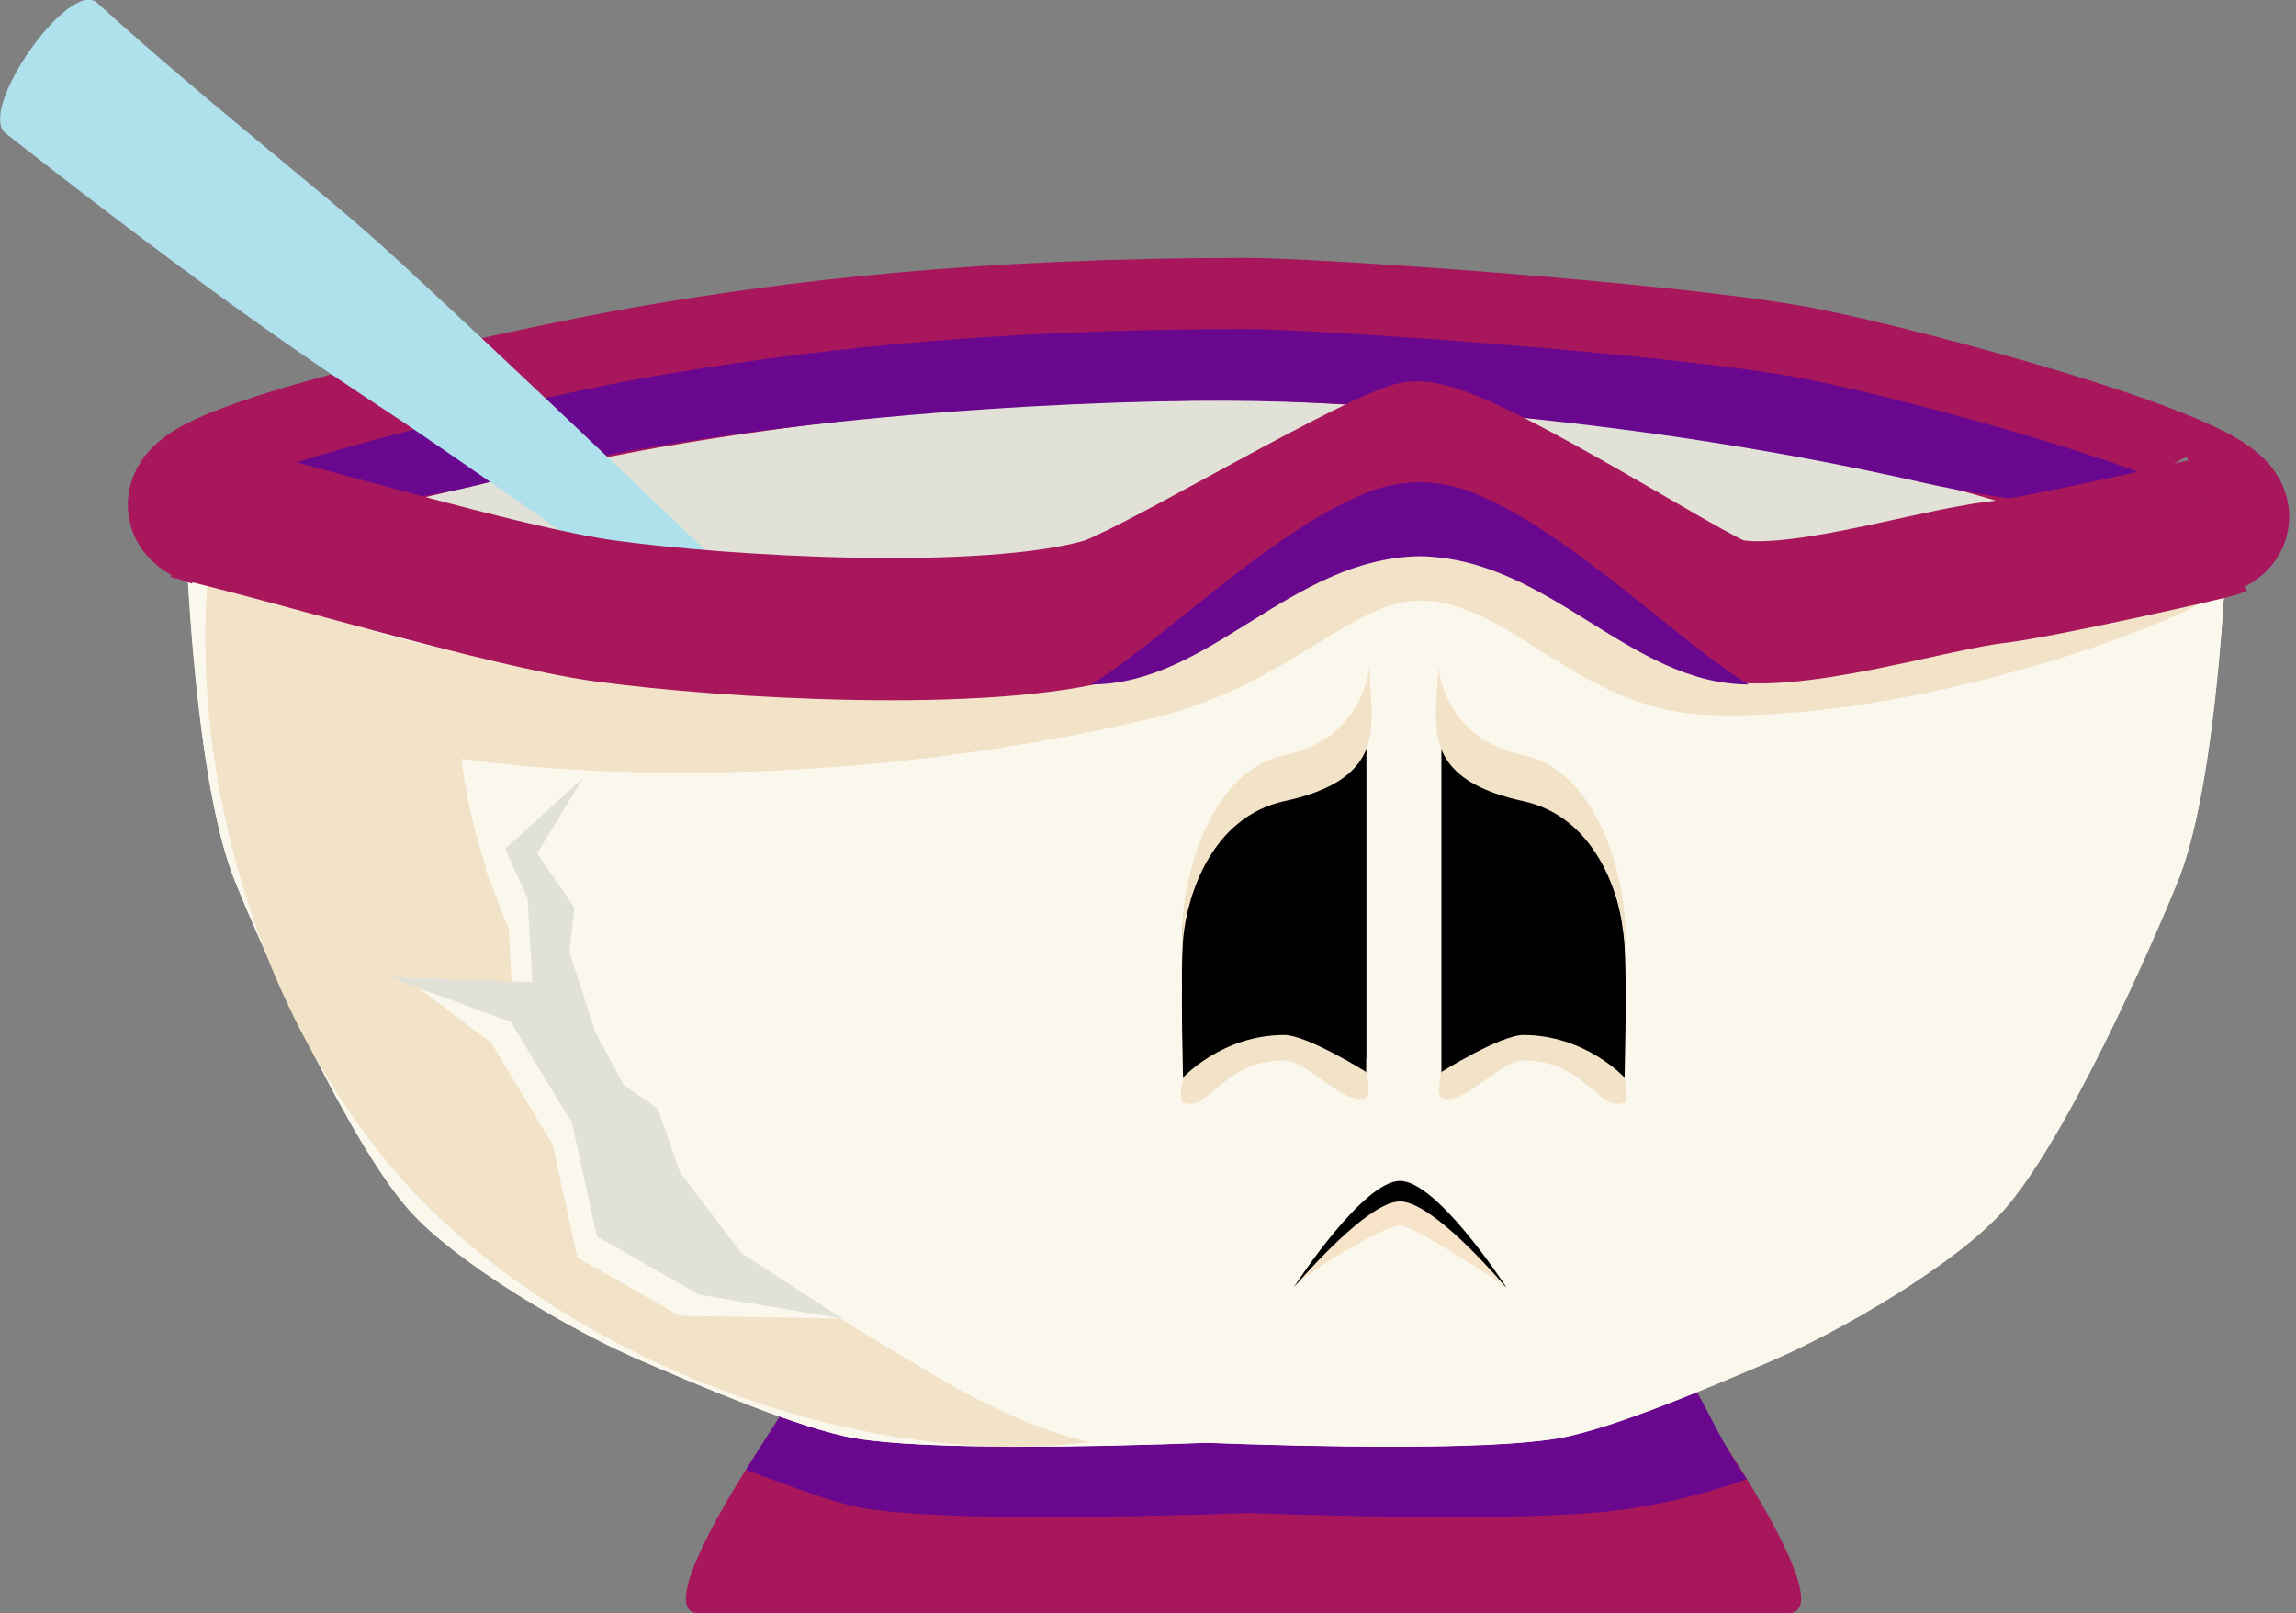 <?xml version="1.0" encoding="utf-8"?>
<!-- Generator: Adobe Adobe Illustrator 24.2.0, SVG Export Plug-In . SVG Version: 6.00 Build 0)  -->
<svg version="1.1" id="Calque_1" xmlns="http://www.w3.org/2000/svg" xmlns:xlink="http://www.w3.org/1999/xlink" x="0px" y="0px"
	 viewBox="0 0 113 79.38" style="enable-background:new 0 0 113 79.38;" xml:space="preserve">
<rect x="0" y="0" width="113" height="79.38" fill="#808080" stroke="none"/>
<style type="text/css">
	.st0{fill:#E1E1D7;}
	.st1{fill:#A8175B;}
	.st2{fill:#69088E;}
	.st3{fill:#FAF8ED;}
	.st4{fill:#F2E3C8;}
	.st5{fill:none;stroke:#A8175B;stroke-width:7;stroke-miterlimit:10;}
	.st6{fill:#AFE1ED;}
	.st7{fill:#F7FAD7;}
	.st8{fill:#F6E3C8;}
</style>
<g>
	<path class="st0" d="M65.27,17.14c0,0-7.78,0.15-10.47,0.64c-11.15,2.05-45.11,3.25-45.11,3.25s0.09,15.98,2.19,21.18
		c1.48,3.67,5.53,12.76,8.53,16.18c2.29,2.61,7.99,5.98,11.58,7.5c2.53,1.08,7.64,3.3,10.36,3.75c3.55,0.59,11.88,0.41,17.2,0.21
		c5.31,0.2,13.65,0.38,17.2-0.21c2.72-0.45,7.82-2.67,10.36-3.75c3.58-1.52,9.29-4.89,11.57-7.5c3-3.42,7.05-12.5,8.53-16.18
		c2.1-5.2,2.44-17.57,2.44-17.57L65.27,17.14z"/>
</g>
<g>
	<path class="st1" d="M80.26,64.88c-3.38-3.63-10.5-8.67-10.5-14.5h-8.12h-0.88h-8.12c0,5.83-7.12,10.87-10.5,14.5
		c-2.65,2.84-10.68,14.5-7.75,14.5c3.69,0,18,0,18,0h8.37h0.88h8.37c0,0,14.31,0,18,0C90.94,79.38,82.91,67.72,80.26,64.88z"/>
</g>
<g>
	<path class="st2" d="M82.76,67.41c-3.69-3.81-11.97-8.6-11.97-14.72h-8.86h-0.96H52.1c0,6.11-8.27,10.81-11.97,14.62
		c-0.87,0.9-2.1,2.93-3.42,5.02c2.1,0.77,4.42,1.67,5.89,1.9c3.89,0.62,13.02,0.43,18.84,0.22c5.82,0.21,14.95,0.4,18.84-0.22
		c1.47-0.23,3.59-0.68,5.69-1.45C84.53,70.79,83.63,68.3,82.76,67.41z"/>
</g>
<g>
	<g>
		<g>
			<path class="st3" d="M98.73,29.41c-3.64,0.62-10.98,1.89-14.89,2.15c-0.32,0.02-0.67,0.04-1.04,0.06
				c-0.88-1.44-2.55-4.01-3.59-4.96c-0.89-0.82-2.85-1.68-4.02-2.01c-0.83-0.23-2.51-0.71-3.35-0.7c-1.09,0.02-3.51,0.65-5.04,1.08
				c-1.57,0.28-4.02,0.78-5.01,1.23c-0.75,0.35-2.06,1.52-2.7,2.09c-0.86,0.76-2.13,2.25-2.64,3.36
				c-7.52,0.09-17.51,0.14-22.05-0.16c-3.9-0.26-11.25-1.53-14.89-2.15c-2.95-0.5-6.89-1.34-10.34-2.26
				c0.16,3.36,0.71,12.06,2.39,16.21c1.49,3.67,5.55,12.76,8.56,16.18c2.3,2.61,8.02,5.98,11.61,7.5c2.54,1.08,7.66,3.3,10.39,3.75
				c3.56,0.59,11.92,0.41,17.25,0.21c5.33,0.2,13.69,0.38,17.25-0.21c2.72-0.45,7.85-2.67,10.39-3.75c3.59-1.52,9.32-4.89,11.61-7.5
				c3.01-3.42,7.07-12.5,8.56-16.18c1.7-4.2,2.25-13.09,2.4-16.34C106.01,27.98,101.82,28.89,98.73,29.41z"/>
		</g>
		<path class="st4" d="M10.27,27.78c-1.1,11.07,3.01,24.05,10.98,31.81S42.66,72.36,53.7,70.96c-4.46-0.89-10.9-5.2-16.64-8.77
			c-4.01-2.5-6.16-6.46-8.3-9.84c-5.15-8.13-6.03-15.01-6.03-15.01s14.79,2.47,33.73-1.93c6.96-1.61,9.99-5.85,13.42-5.85
			c4.44,0,7.75,5.41,14.27,5.63c9.4,0.31,22.15-3.9,25.98-6.51c-7.67,3.14-28.67,2.06-35.37-2.82c-4.82-3.51-5.37-1.45-8.55,0
			C49.25,33.63,27.26,36.66,10.27,27.78z"/>
	</g>
	<g>
		<path class="st3" d="M66.2,25.88c0.97-0.44,1.69-0.94,2.36-1.32c-0.63,0.16-1.25,0.32-1.76,0.47c-1.57,0.28-4.02,0.78-5.01,1.23
			c-0.75,0.35-2.06,1.52-2.7,2.09c-0.19,0.16-0.39,0.37-0.61,0.59C61.15,28.04,63.73,27.01,66.2,25.88z"/>
		<path class="st3" d="M109.47,28.94c0.05-0.75,0.08-1.41,0.1-1.92c-3.57,0.96-7.76,1.87-10.85,2.39c-1.45,0.25-3.48,0.59-5.66,0.94
			C99.41,30.71,105.71,30.25,109.47,28.94z"/>
		<path class="st3" d="M74.76,25.88c1.43,1.04,3.51,1.91,5.97,2.6c-0.54-0.75-1.08-1.42-1.51-1.82c-0.89-0.82-2.85-1.68-4.02-2.01
			c-0.83-0.23-2.51-0.71-3.35-0.7c-0.19,0-0.42,0.03-0.67,0.06C72.08,24.19,73.19,24.74,74.76,25.88z"/>
		<path class="st3" d="M10.27,27.78c11.33,5.93,24.88,6.55,37.68,4.01c-5.37,0.02-10.6-0.03-13.54-0.23
			c-3.9-0.26-11.25-1.53-14.89-2.15c-2.95-0.5-6.89-1.34-10.34-2.26c0.16,3.36,0.71,12.06,2.39,16.21c0.36,0.9,0.88,2.12,1.5,3.5
			C10.67,40.73,9.66,33.96,10.27,27.78z"/>
		<path class="st3" d="M84.15,35.2c-6.51-0.22-9.82-5.63-14.27-5.63c-3.43,0-6.46,4.23-13.42,5.85
			c-18.94,4.39-33.73,1.93-33.73,1.93s0.5,7.13,6.03,15.01c5.16,7.36,17.43,17.1,24.94,18.6c-1.28,0.16-2.6,0.23-3.94,0.23
			c3.29,0.01,6.86-0.09,9.62-0.19c5.33,0.2,13.69,0.38,17.25-0.21c2.72-0.45,7.85-2.67,10.39-3.75c3.59-1.52,9.32-4.89,11.61-7.5
			c3.01-3.42,7.07-12.5,8.56-16.18c1.41-3.49,2.03-10.22,2.28-14.26C105,31.72,93.07,35.5,84.15,35.2z"/>
		<path class="st3" d="M21.25,59.58c-2.25-2.19-4.18-4.81-5.79-7.67c1.53,3.03,3.22,5.98,4.66,7.62c2.3,2.61,8.02,5.98,11.61,7.5
			c2.54,1.08,7.66,3.3,10.39,3.75c1.63,0.27,4.26,0.38,7.14,0.4C39.24,71,28.19,66.33,21.25,59.58z"/>
	</g>
</g>
<path class="st5" d="M10.5,25.38c-4.77-1.49,15.9-5.87,21.44-6.83c7.26-1.26,16.38-2.36,29.38-2.36c3.35,0,20.14,1.16,26.75,2.31
	c5.36,0.93,24.71,6.2,20.5,7.37"/>
<g>
	<path class="st2" d="M61.33,16.19c-13,0-22.12,1.1-29.38,2.36c-4.49,0.78-18.9,4.05-21.68,5.96c0.08,0.03,0.14-0.18,0.24-0.15
		c0,0,6.29,1.34,13.56-0.64c11.47-3.12,28.28-4.04,36.36-4c6.51,0.03,19.88,0.78,34.08,4c8.08,1.84,14.06,1.13,14.06,1.13
		c0.04-0.01,0.06-0.02,0.1-0.04c-2.75-1.97-16.25-5.56-20.59-6.31C81.46,17.36,64.68,16.19,61.33,16.19z"/>
</g>
<path class="st6" d="M37.87,30.09l-1.39,2.29c0,0-13.32-9.42-17.33-12.07c-3.32-2.19-8.38-5.51-18.87-13.75
	c-1.44-1.13,3.14-7.65,4.5-6.42c5.56,5.04,10.91,9.13,14.14,12.06C24.61,17.38,37.87,30.09,37.87,30.09z"/>
<path class="st5" d="M9.18,24.99c4.88,1.1,15.62,4.39,20.58,5.07c5.88,0.81,18.77,1.57,24.56-0.09c2.14-0.62,11.87-6.48,15.17-7.67
	c1.72-0.62,13.83,7.28,15.31,7.65c3.25,0.82,10.06-1.38,13.39-1.78c2.42-0.29,10.74-2.18,10.96-2.28"/>
<g>
	<path class="st2" d="M68.69,23.84c-0.67,0.11-1.26,0.3-1.73,0.54c-4.54,1.88-10.01,7.35-13.27,9.3c5.87,0,9.79-6.2,16.19-6.31
		c6.4,0.11,10.31,6.31,16.19,6.31c-3.25-1.94-8.72-7.41-13.27-9.3c-0.47-0.24-1.06-0.43-1.73-0.54c-0.11-0.02-0.21-0.03-0.31-0.05
		c-0.14-0.02-0.28-0.03-0.43-0.04c-0.1-0.01-0.21-0.03-0.31-0.03c-0.05,0-0.09,0.01-0.14,0.01c-0.05,0-0.09-0.01-0.14-0.01
		c-0.1,0-0.21,0.02-0.31,0.03c-0.15,0.01-0.29,0.02-0.43,0.04C68.9,23.81,68.8,23.82,68.69,23.84z"/>
</g>
<path d="M67.24,33.67c0,0-0.29,3.34-4.29,4.19c-3.56,0.76-4.52,5.05-4.71,7.22c-0.16,1.81,0,7.27,0,7.27s1.93-2.08,4.96-2.08
	c1.13,0,4.04,1.82,4.04,1.82"/>
<g>
	<path d="M67.24,34.92c0,0-0.29,3.34-4.29,4.19c-3.56,0.76-4.52,5.05-4.71,7.22c-0.16,1.81,0,7.27,0,7.27s1.93-2.08,4.96-2.08
		c1.13,0,4.04,1.82,4.04,1.82"/>
	<g>
		<path class="st4" d="M63.22,39.42c4-0.86,4.27-2.71,4.29-4.22c0.01-0.6-0.13-2.41-0.13-2.41s-0.16,3.51-4.17,4.37
			c-3.56,0.77-4.79,5.58-4.98,7.77c-0.06,0.73-0.08,2.05-0.07,3.37c0.01-0.85,0.03-1.62,0.07-2.11C58.43,44,59.66,40.19,63.22,39.42
			z"/>
		<path class="st4" d="M58.24,54.26c1.25,0.49,1.93-2.08,4.96-2.08c1.13,0,3.07,2.35,4.04,1.82c0.27-0.15,0-1.25,0-1.25
			s-2.9-1.82-4.04-1.82c-3.04,0-4.96,2.08-4.96,2.08S57.95,54.14,58.24,54.26z"/>
	</g>
</g>
<g>
	<path d="M70.94,34.92c0,0,0.29,3.34,4.29,4.19c3.56,0.76,4.52,5.05,4.71,7.22c0.16,1.81,0,7.27,0,7.27s-1.93-2.08-4.96-2.08
		c-1.13,0-4.04,1.82-4.04,1.82"/>
	<g>
		<path class="st4" d="M74.96,39.42c-4-0.86-4.27-2.71-4.29-4.22c-0.01-0.6,0.13-2.41,0.13-2.41s0.16,3.51,4.17,4.37
			c3.56,0.77,4.79,5.58,4.98,7.77c0.06,0.73,0.08,2.05,0.07,3.37c-0.01-0.85-0.03-1.62-0.07-2.11C79.75,44,78.52,40.19,74.96,39.42z
			"/>
		<path class="st4" d="M79.94,54.26c-1.25,0.49-1.93-2.08-4.96-2.08c-1.13,0-3.07,2.35-4.04,1.82c-0.27-0.15,0-1.25,0-1.25
			s2.9-1.82,4.04-1.82c3.04,0,4.96,2.08,4.96,2.08S80.23,54.14,79.94,54.26z"/>
	</g>
</g>
<path class="st7" d="M67.94-46.96h9H67.94z"/>
<g>
	<polygon class="st3" points="35.52,62.7 32.49,58.71 31.42,55.61 29.73,54.42 28.35,51.86 27.05,47.86 27.31,45.7 25.48,43.04 
		27.73,39.33 23.89,42.81 25.01,45.25 25.24,49.37 19.87,48.06 24.18,51.32 27.19,56.3 28.42,61.88 33.45,64.75 41.44,64.88 	"/>
</g>
<g>
	<g>
		<path class="st8" d="M74.08,63.3c-0.5-0.34-4.48-3-5.18-3c-0.75,0-4.52,2.24-5.21,3.03v-0.01c0.02-0.01,0.03-0.03,0.04-0.04
			c1.29-1.46,3.83-4.16,5.17-4.16C70.25,59.12,72.82,61.84,74.08,63.3z"/>
	</g>
	<g>
		<path d="M74.12,63.32c-0.01,0-0.02-0.01-0.03-0.02h-0.01c-1.26-1.46-3.83-4.18-5.18-4.18c-1.34,0-3.88,2.7-5.17,4.16
			c-0.01,0.01-0.02,0.03-0.04,0.04c0.2-0.31,3.43-5.21,5.21-5.21C70.69,58.11,73.92,63.01,74.12,63.32z"/>
		<path d="M74.13,63.33h-0.02c-0.01-0.01-0.02-0.02-0.02-0.03c0.01,0.01,0.02,0.02,0.03,0.02S74.13,63.33,74.13,63.33z"/>
	</g>
</g>
<g>
	<polygon class="st0" points="36.48,61.66 33.46,57.67 32.38,54.57 30.69,53.38 29.31,50.82 28.02,46.82 28.27,44.66 26.44,41.99 
		28.69,38.29 24.86,41.77 25.97,44.21 26.2,48.33 19.12,48.08 25.14,50.28 28.15,55.26 29.38,60.84 34.42,63.71 41.44,64.88 	"/>
</g>
</svg>
